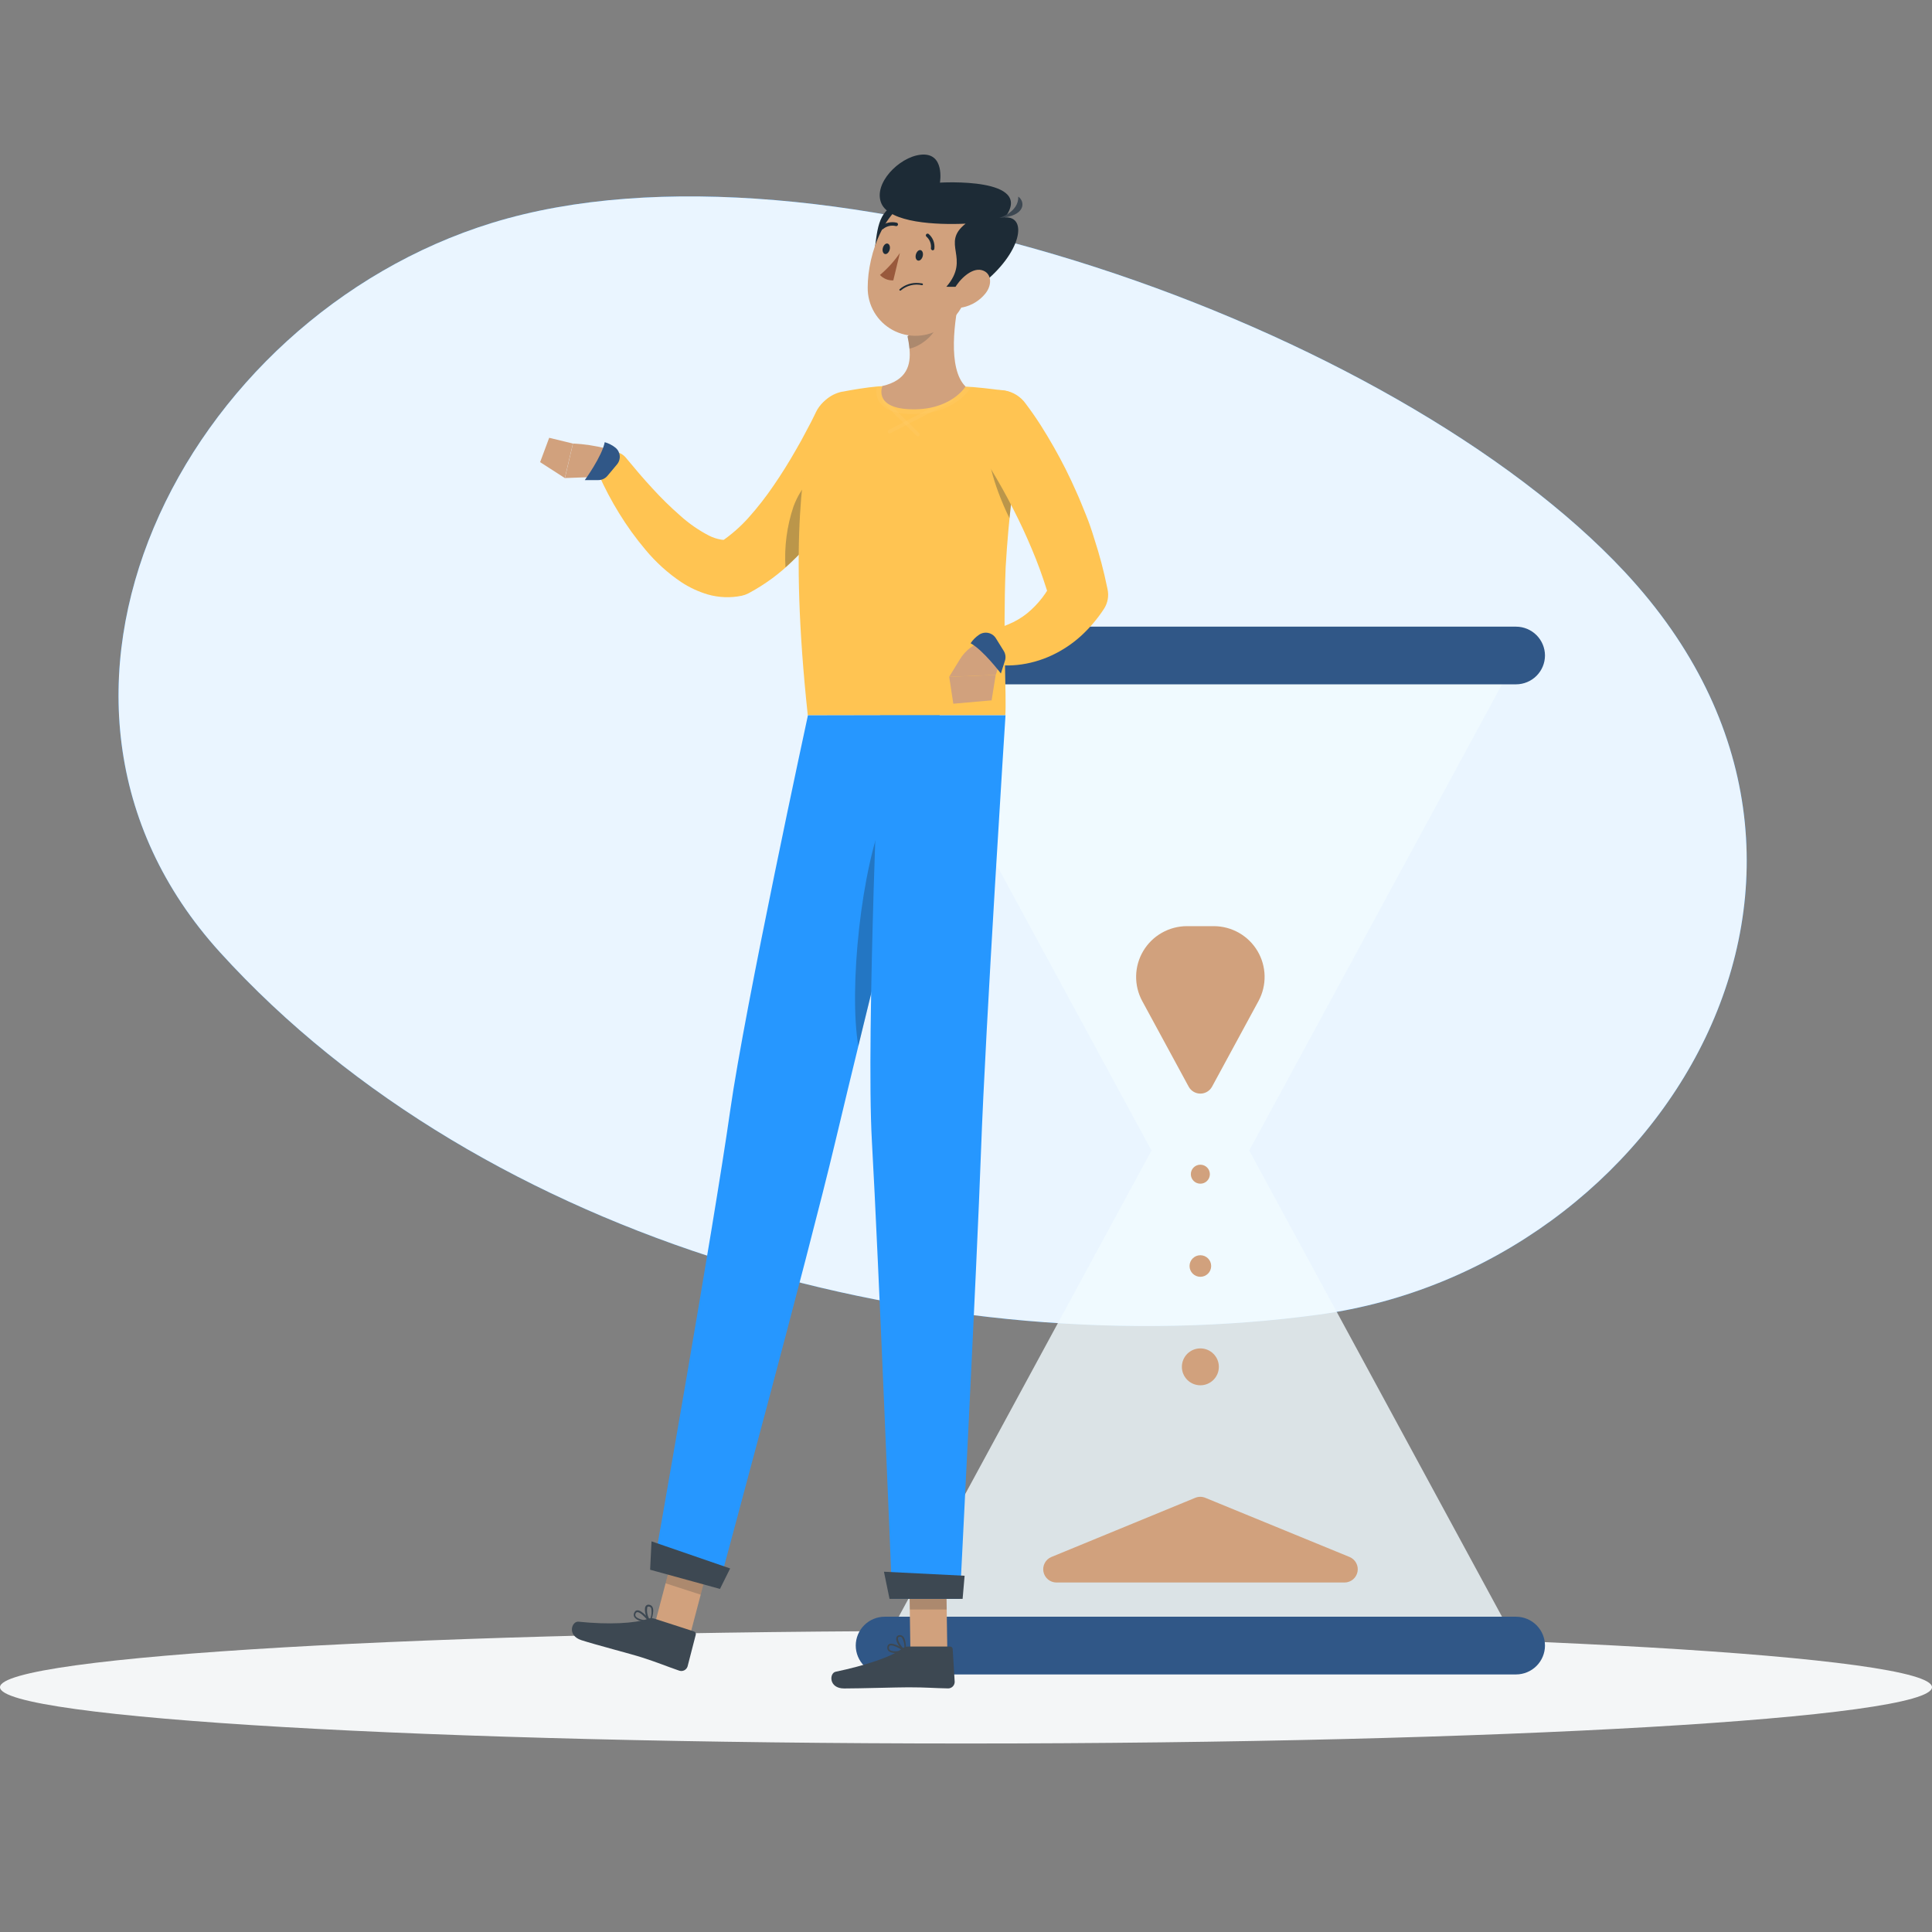 <svg width="200" height="200" viewBox="0 0 200 200" fill="none" xmlns="http://www.w3.org/2000/svg">
<rect x="0" y="0" width="200" height="200" fill="#808080" stroke="none"/>
<path d="M168.193 59.205C144.417 33.709 84.96 12.618 50.962 23.066C18.985 32.906 -1.13 72.242 22.76 98.567C50.271 128.875 97.663 141.402 136.577 136.081C172.087 131.222 197.086 90.188 168.193 59.205Z" fill="#2697FF"/>
<path opacity="0.9" d="M168.193 59.205C144.417 33.709 84.96 12.618 50.962 23.066C18.985 32.906 -1.13 72.242 22.76 98.567C50.271 128.875 97.663 141.402 136.577 136.081C172.087 131.222 197.086 90.188 168.193 59.205Z" fill="white"/>
<path d="M100 180.486C155.228 180.486 200 177.878 200 174.66C200 171.442 155.228 168.834 100 168.834C44.772 168.834 0 171.442 0 174.66C0 177.878 44.772 180.486 100 180.486Z" fill="#F4F6F7"/>
<g opacity="0.8">
<path d="M157.109 170.352L124.261 109.766L91.412 170.352H157.109Z" fill="#F1FBFF"/>
<path d="M157.109 67.857L124.261 128.438L91.412 67.857H157.109Z" fill="#F1FBFF"/>
</g>
<path d="M130.28 103.626L125.473 112.488C125.355 112.707 125.18 112.889 124.967 113.016C124.754 113.143 124.51 113.21 124.261 113.21C124.013 113.21 123.769 113.143 123.556 113.016C123.342 112.889 123.167 112.707 123.049 112.488L118.242 103.626C117.809 102.825 117.592 101.925 117.612 101.015C117.632 100.105 117.888 99.216 118.356 98.434C118.824 97.653 119.487 97.006 120.281 96.558C121.075 96.109 121.972 95.874 122.884 95.875H125.664C126.574 95.878 127.468 96.117 128.258 96.567C129.048 97.017 129.708 97.665 130.173 98.445C130.638 99.226 130.892 100.114 130.911 101.022C130.93 101.929 130.712 102.827 130.28 103.626Z" fill="#D1A17D"/>
<path d="M124.781 155.056L139.713 161.181C140.004 161.303 140.244 161.522 140.393 161.801C140.542 162.079 140.59 162.4 140.529 162.71C140.469 163.02 140.303 163.299 140.061 163.502C139.818 163.704 139.513 163.817 139.197 163.821H109.35C109.034 163.817 108.729 163.704 108.486 163.502C108.244 163.299 108.078 163.02 108.018 162.71C107.957 162.4 108.005 162.079 108.154 161.801C108.303 161.522 108.543 161.303 108.834 161.181L123.724 155.056C123.892 154.986 124.071 154.95 124.253 154.95C124.434 154.95 124.614 154.986 124.781 155.056Z" fill="#D1A17D"/>
<path d="M124.261 143.404C125.318 143.404 126.175 142.55 126.175 141.495C126.175 140.44 125.318 139.586 124.261 139.586C123.204 139.586 122.348 140.44 122.348 141.495C122.348 142.55 123.204 143.404 124.261 143.404Z" fill="#D1A17D"/>
<path d="M124.26 122.535C124.805 122.535 125.246 122.095 125.246 121.552C125.246 121.009 124.805 120.569 124.26 120.569C123.716 120.569 123.275 121.009 123.275 121.552C123.275 122.095 123.716 122.535 124.26 122.535Z" fill="#D1A17D"/>
<path d="M124.261 132.174C124.879 132.174 125.38 131.674 125.38 131.058C125.38 130.441 124.879 129.941 124.261 129.941C123.643 129.941 123.142 130.441 123.142 131.058C123.142 131.674 123.643 132.174 124.261 132.174Z" fill="#D1A17D"/>
<path d="M156.944 167.362H91.577C90.784 167.365 90.024 167.681 89.463 168.241C88.903 168.801 88.587 169.56 88.586 170.352C88.589 171.143 88.905 171.901 89.465 172.46C90.025 173.019 90.785 173.335 91.577 173.337H156.944C157.737 173.335 158.496 173.019 159.057 172.46C159.617 171.901 159.933 171.143 159.936 170.352C159.934 169.56 159.619 168.801 159.058 168.241C158.498 167.681 157.738 167.365 156.944 167.362Z" fill="#305787"/>
<path d="M156.944 64.872H91.577C90.785 64.874 90.025 65.19 89.465 65.749C88.905 66.308 88.589 67.066 88.586 67.857C88.589 68.648 88.905 69.405 89.465 69.965C90.025 70.524 90.785 70.839 91.577 70.842H156.944C157.737 70.839 158.496 70.524 159.057 69.965C159.617 69.405 159.933 68.648 159.936 67.857C159.933 67.066 159.617 66.308 159.057 65.749C158.496 65.19 157.737 64.874 156.944 64.872Z" fill="#305787"/>
<path d="M71.443 169.225L67.807 168.047L70.066 159.488L73.702 160.666L71.443 169.225Z" fill="#D1A17D"/>
<path d="M67.75 167.563L71.835 168.885C71.904 168.906 71.962 168.952 71.998 169.014C72.033 169.077 72.043 169.15 72.026 169.22L71.175 172.514C71.12 172.683 71.001 172.825 70.842 172.907C70.684 172.989 70.499 173.005 70.329 172.951C68.916 172.467 68.266 172.164 66.466 171.582C65.357 171.222 61.716 170.285 60.189 169.791C58.662 169.297 59.194 167.805 59.885 167.877C62.979 168.201 65.764 168.057 67.054 167.583C67.277 167.5 67.522 167.493 67.75 167.563Z" fill="#3D4852"/>
<path opacity="0.2" d="M73.701 160.671L70.065 159.488L68.899 163.903L72.541 165.082L73.701 160.671Z" fill="#1D2B36"/>
<path d="M83.64 74.033C83.64 74.033 77.116 104.166 75.584 115C73.908 126.863 67.61 162.488 67.61 162.488L74.362 164.351C74.362 164.351 83.717 129.802 86.451 118.268C89.416 105.746 97.282 74.007 97.282 74.007L83.64 74.033Z" fill="#2697FF"/>
<path opacity="0.3" d="M91.706 83.914C89.127 89.751 87.853 102.442 88.854 108.284C90.68 100.795 92.877 91.892 94.574 85.041C94.001 83.055 93.052 80.868 91.706 83.914Z" fill="#1D2B36"/>
<path d="M74.532 164.485L67.301 162.498L67.445 159.56L75.584 162.365L74.532 164.485Z" fill="#3D4852"/>
<path d="M66.254 167.779C66.59 167.877 66.936 167.939 67.286 167.964C67.303 167.965 67.32 167.961 67.335 167.953C67.35 167.945 67.363 167.933 67.372 167.918C67.38 167.903 67.385 167.886 67.384 167.868C67.383 167.851 67.378 167.834 67.368 167.82C67.275 167.702 66.476 166.667 65.976 166.698C65.918 166.701 65.862 166.719 65.813 166.749C65.765 166.78 65.725 166.823 65.697 166.873C65.645 166.948 65.614 167.035 65.607 167.125C65.6 167.215 65.617 167.306 65.656 167.388C65.802 167.585 66.014 167.724 66.254 167.779ZM67.074 167.779C66.383 167.697 65.909 167.522 65.795 167.3C65.771 167.248 65.762 167.19 65.769 167.133C65.775 167.076 65.796 167.022 65.831 166.976C65.844 166.951 65.863 166.93 65.887 166.915C65.91 166.9 65.937 166.891 65.965 166.889C66.234 166.858 66.739 167.362 67.074 167.763V167.779Z" fill="#3D4852"/>
<path d="M67.249 167.959H67.291C67.306 167.956 67.32 167.949 67.331 167.939C67.343 167.929 67.352 167.917 67.358 167.902C67.358 167.861 67.796 166.842 67.543 166.358C67.512 166.298 67.467 166.245 67.411 166.205C67.356 166.164 67.291 166.138 67.224 166.127C67.15 166.105 67.072 166.108 67.001 166.136C66.93 166.164 66.87 166.215 66.832 166.281C66.62 166.652 66.914 167.583 67.208 167.918L67.249 167.959ZM67.249 166.328C67.284 166.338 67.316 166.355 67.344 166.378C67.371 166.401 67.394 166.429 67.409 166.461C67.496 166.876 67.447 167.307 67.27 167.691C67.02 167.306 66.926 166.841 67.007 166.389C67.007 166.343 67.079 166.292 67.208 166.317L67.249 166.328Z" fill="#3D4852"/>
<path d="M90.582 45.422C90.386 45.886 90.221 46.236 90.04 46.627C89.86 47.018 89.664 47.378 89.473 47.749C89.091 48.495 88.689 49.221 88.271 49.946C87.427 51.404 86.498 52.809 85.486 54.156C84.451 55.549 83.304 56.856 82.056 58.063C80.727 59.368 79.22 60.481 77.58 61.367L77.451 61.434C77.242 61.541 77.02 61.621 76.791 61.67C75.616 61.914 74.399 61.867 73.247 61.532C72.29 61.246 71.38 60.823 70.545 60.276C69.144 59.336 67.886 58.199 66.811 56.9C65.812 55.715 64.903 54.457 64.093 53.137C63.292 51.84 62.581 50.49 61.963 49.097C61.803 48.729 61.783 48.315 61.904 47.933C62.026 47.55 62.282 47.225 62.624 47.015C62.967 46.806 63.374 46.726 63.771 46.792C64.168 46.858 64.527 47.064 64.784 47.373L64.835 47.435C65.686 48.464 66.61 49.56 67.538 50.559C68.443 51.553 69.403 52.495 70.416 53.379C71.311 54.189 72.306 54.88 73.376 55.438C73.777 55.643 74.206 55.786 74.65 55.86C74.899 55.906 75.155 55.885 75.393 55.798L74.604 56.102C75.67 55.385 76.642 54.538 77.497 53.58C78.428 52.536 79.29 51.432 80.076 50.276C80.891 49.092 81.665 47.852 82.392 46.575C82.763 45.942 83.119 45.299 83.454 44.645L83.97 43.673C84.13 43.359 84.305 42.998 84.429 42.746L84.46 42.674C84.836 41.883 85.508 41.27 86.332 40.967C87.156 40.665 88.066 40.697 88.867 41.057C89.667 41.417 90.294 42.076 90.613 42.892C90.932 43.708 90.917 44.617 90.572 45.422H90.582Z" fill="#FFC452"/>
<path opacity="0.3" d="M82.149 52.412C83.769 48.119 87.209 48.047 88.699 49.185C88.591 49.385 88.478 49.586 88.364 49.787C87.555 51.192 86.668 52.551 85.708 53.858C84.722 55.202 83.638 56.472 82.464 57.656C82.092 58.022 81.711 58.382 81.314 58.732C81.177 56.591 81.461 54.444 82.149 52.412Z" fill="#1D2B36"/>
<path d="M61.834 49.365L58.481 49.488L59.317 45.911C60.471 45.969 61.617 46.141 62.736 46.426C62.94 46.488 63.127 46.596 63.281 46.743C63.435 46.89 63.552 47.071 63.623 47.272C63.694 47.472 63.716 47.686 63.688 47.897C63.661 48.108 63.584 48.309 63.464 48.485C63.282 48.751 63.04 48.97 62.756 49.123C62.472 49.276 62.156 49.359 61.834 49.365Z" fill="#D1A17D"/>
<path d="M63.711 46.344C63.382 46.083 63.005 45.889 62.602 45.773C62.324 47.234 60.539 49.699 60.539 49.699H61.937C62.117 49.7 62.294 49.661 62.457 49.585C62.62 49.51 62.765 49.399 62.881 49.262L63.861 48.089C63.968 47.965 64.049 47.822 64.1 47.666C64.151 47.511 64.17 47.347 64.156 47.185C64.142 47.022 64.095 46.864 64.019 46.719C63.942 46.575 63.838 46.447 63.711 46.344Z" fill="#305787"/>
<path d="M55.913 47.842L56.852 45.32L59.307 45.917L58.471 49.488L55.913 47.842Z" fill="#D1A17D"/>
<path d="M98.066 170.893H94.244L94.11 162.056H97.932L98.066 170.893Z" fill="#D1A17D"/>
<path d="M94.043 170.45H98.339C98.375 170.449 98.411 170.454 98.445 170.467C98.478 170.479 98.509 170.498 98.535 170.523C98.562 170.547 98.583 170.576 98.598 170.609C98.613 170.641 98.621 170.677 98.623 170.713L98.829 174.104C98.829 174.283 98.759 174.454 98.633 174.581C98.508 174.708 98.337 174.781 98.159 174.783C96.663 174.758 95.951 174.67 94.032 174.67C92.872 174.67 88.988 174.789 87.384 174.789C85.78 174.789 85.837 173.203 86.502 173.059C89.556 172.421 92.279 171.515 93.357 170.687C93.551 170.53 93.793 170.447 94.043 170.45Z" fill="#3D4852"/>
<path opacity="0.2" d="M97.937 162.061H94.11L94.183 166.616H98.004L97.937 162.061Z" fill="#1D2B36"/>
<path d="M91.098 74.033C91.098 74.033 89.638 107.182 90.257 118.109C90.938 130.069 92.362 165.514 92.362 165.514H99.366C99.366 165.514 101.13 131.032 101.552 119.195C102.012 106.328 104.09 74.033 104.09 74.033H91.098Z" fill="#2697FF"/>
<path d="M99.65 165.514H92.084L91.506 162.704L99.856 163.121L99.65 165.514Z" fill="#3D4852"/>
<path d="M92.687 171.114C93.034 171.105 93.38 171.06 93.718 170.98C93.735 170.975 93.749 170.965 93.761 170.953C93.773 170.94 93.781 170.925 93.785 170.908C93.787 170.892 93.785 170.875 93.779 170.86C93.772 170.844 93.762 170.831 93.749 170.821C93.626 170.733 92.543 169.997 92.073 170.182C92.021 170.203 91.975 170.237 91.939 170.28C91.903 170.323 91.878 170.374 91.867 170.429C91.843 170.513 91.841 170.601 91.861 170.686C91.881 170.77 91.922 170.849 91.98 170.913C92.183 171.064 92.435 171.136 92.687 171.114ZM93.461 170.851C92.775 170.985 92.274 170.965 92.094 170.79C92.057 170.746 92.031 170.694 92.021 170.638C92.01 170.582 92.014 170.525 92.032 170.471C92.036 170.443 92.047 170.417 92.064 170.395C92.081 170.374 92.104 170.357 92.13 170.347C92.383 170.249 93.017 170.568 93.461 170.851Z" fill="#3D4852"/>
<path d="M93.687 170.98C93.701 170.984 93.715 170.984 93.728 170.98C93.742 170.973 93.752 170.962 93.761 170.95C93.769 170.937 93.774 170.923 93.775 170.908C93.775 170.862 93.863 169.766 93.476 169.395C93.427 169.347 93.367 169.311 93.302 169.289C93.237 169.268 93.167 169.262 93.099 169.271C93.024 169.274 92.951 169.302 92.894 169.351C92.836 169.399 92.796 169.465 92.78 169.539C92.687 169.956 93.259 170.754 93.641 170.98C93.656 170.985 93.672 170.985 93.687 170.98ZM93.171 169.436C93.207 169.435 93.242 169.442 93.275 169.455C93.308 169.468 93.338 169.488 93.362 169.513C93.575 169.881 93.664 170.307 93.615 170.728C93.285 170.445 92.903 169.838 92.96 169.565C92.96 169.513 93.001 169.452 93.13 169.436H93.171Z" fill="#3D4852"/>
<path d="M106.003 43.266C106.06 42.944 106.052 42.614 105.978 42.296C105.905 41.977 105.768 41.677 105.575 41.413C105.382 41.149 105.138 40.926 104.857 40.758C104.577 40.59 104.265 40.48 103.94 40.435H103.899C102.666 40.255 101.119 40.07 99.603 39.998C96.708 39.833 93.807 39.833 90.912 39.998C89.576 40.121 88.272 40.343 87.23 40.544H87.189C86.537 40.675 85.934 40.981 85.444 41.429C84.954 41.877 84.596 42.45 84.409 43.086C83.16 47.281 81.67 55.844 83.619 74.028H104.069C104.214 72.206 103.806 66.277 104.105 58.727C104.404 53.538 105.038 48.373 106.003 43.266Z" fill="#FFC452"/>
<path opacity="0.3" d="M105.807 44.388C105.385 46.828 104.864 50.147 104.503 53.652C104.503 53.652 102.636 49.998 102.295 46.874C101.955 43.75 104.642 43.513 105.807 44.388Z" fill="#1D2B36"/>
<g opacity="0.2">
<path opacity="0.2" d="M92.093 44.872C92.051 44.87 92.01 44.854 91.977 44.827C91.945 44.8 91.921 44.763 91.912 44.722C91.902 44.681 91.906 44.638 91.922 44.599C91.939 44.56 91.969 44.527 92.005 44.506L98.38 41.207C98.425 41.185 98.478 41.182 98.526 41.197C98.574 41.212 98.614 41.246 98.638 41.29C98.662 41.336 98.666 41.389 98.651 41.438C98.635 41.487 98.601 41.528 98.555 41.552L92.181 44.841C92.154 44.857 92.124 44.867 92.093 44.872Z" fill="white"/>
<path opacity="0.2" d="M95.013 45.17C94.987 45.171 94.962 45.167 94.939 45.157C94.916 45.147 94.895 45.133 94.879 45.114L91.382 41.65C91.347 41.613 91.328 41.564 91.328 41.514C91.328 41.463 91.347 41.414 91.382 41.377C91.418 41.342 91.467 41.322 91.518 41.322C91.569 41.322 91.618 41.342 91.655 41.377L95.147 44.846C95.182 44.883 95.202 44.931 95.202 44.983C95.202 45.033 95.182 45.082 95.147 45.119C95.129 45.136 95.108 45.149 95.085 45.158C95.062 45.167 95.037 45.171 95.013 45.17Z" fill="white"/>
<path opacity="0.2" d="M99.618 39.993C96.725 39.828 93.826 39.828 90.933 39.993H90.788C90.718 40.258 90.702 40.534 90.74 40.805C90.778 41.076 90.87 41.337 91.01 41.573C91.495 42.345 92.511 42.777 94.038 42.859H94.61C98.736 42.859 100.33 40.358 100.397 40.25L100.541 40.019L99.618 39.993Z" fill="white"/>
</g>
<path d="M91.345 39.962C93.873 39.365 94.316 37.806 94.146 36.092C94.106 35.662 94.039 35.236 93.945 34.815L97.112 32.191L99.438 30.266C98.793 33.06 98.066 38.15 99.953 40.013C99.953 40.013 98.406 42.587 94.058 42.36C90.412 42.16 91.345 39.962 91.345 39.962Z" fill="#D1A17D"/>
<path opacity="0.2" d="M93.945 34.815C94.039 35.236 94.106 35.662 94.147 36.092C95.328 35.855 96.906 34.599 97.071 33.395C97.129 32.996 97.143 32.592 97.112 32.191L93.945 34.815Z" fill="#1D2B36"/>
<path d="M92.264 21.424C90.546 22.453 90.82 25.026 90.356 26.869C91.449 26.977 93.171 25.037 93.171 25.037L94.203 22.088L92.264 21.424Z" fill="#1D2B36"/>
<path d="M101.397 26.601C100.299 30.235 99.85 32.412 97.519 33.93C96.769 34.43 95.897 34.717 94.996 34.758C94.095 34.799 93.2 34.593 92.407 34.164C91.615 33.734 90.955 33.096 90.5 32.319C90.045 31.542 89.811 30.656 89.824 29.756C89.824 26.292 91.608 20.93 95.59 20.189C96.448 20.006 97.34 20.051 98.174 20.32C99.01 20.59 99.759 21.074 100.347 21.723C100.936 22.373 101.342 23.166 101.527 24.022C101.711 24.878 101.666 25.768 101.397 26.601Z" fill="#D1A17D"/>
<path d="M97.968 29.684C100.546 26.699 97.323 25.227 99.958 23.153C96.993 23.292 92.109 23.081 91.237 21.053C90.365 19.025 93.047 16.277 95.281 16.02C97.859 15.721 97.302 18.907 97.302 18.907C97.302 18.907 107.169 18.295 104.038 22.51C106.411 22.366 105.756 26.195 101.629 29.427C100.593 29.772 97.968 29.684 97.968 29.684Z" fill="#1D2B36"/>
<path d="M103.445 22.561C103.445 22.561 105.477 21.959 105.41 20.353C106.143 20.858 106.22 22.391 103.445 22.561Z" fill="#3D4852"/>
<path d="M102.001 30.394C101.407 31.126 100.578 31.63 99.654 31.82C98.484 32.031 98.21 30.95 98.793 29.895C99.309 28.948 100.562 27.698 101.614 27.96C102.666 28.222 102.749 29.473 102.001 30.394Z" fill="#D1A17D"/>
<path d="M95.523 26.509C95.451 26.807 95.234 27.023 95.033 26.977C94.832 26.931 94.734 26.663 94.806 26.364C94.878 26.066 95.095 25.85 95.291 25.891C95.487 25.932 95.595 26.205 95.523 26.509Z" fill="#1D2B36"/>
<path d="M92.104 25.824C92.031 26.123 91.815 26.339 91.619 26.298C91.423 26.256 91.314 25.984 91.387 25.685C91.459 25.387 91.676 25.171 91.871 25.212C92.067 25.253 92.176 25.526 92.104 25.824Z" fill="#1D2B36"/>
<path d="M93.156 26.189C92.574 27.037 91.88 27.802 91.093 28.464C91.268 28.653 91.483 28.801 91.722 28.898C91.96 28.995 92.218 29.038 92.475 29.025L93.156 26.189Z" fill="#99593C"/>
<path d="M95.116 29.299C94.759 29.266 94.399 29.305 94.058 29.415C93.717 29.524 93.401 29.702 93.131 29.937C93.122 29.945 93.115 29.954 93.11 29.965C93.105 29.976 93.103 29.987 93.103 29.999C93.103 30.011 93.105 30.022 93.11 30.033C93.115 30.044 93.122 30.053 93.131 30.061C93.148 30.078 93.171 30.087 93.195 30.087C93.219 30.087 93.242 30.078 93.26 30.061C93.556 29.809 93.907 29.63 94.284 29.536C94.662 29.442 95.056 29.437 95.436 29.52C95.448 29.523 95.46 29.523 95.471 29.52C95.483 29.518 95.493 29.513 95.503 29.506C95.513 29.5 95.521 29.491 95.527 29.481C95.533 29.471 95.537 29.46 95.539 29.448C95.544 29.424 95.539 29.4 95.525 29.38C95.512 29.359 95.491 29.345 95.467 29.34L95.116 29.299Z" fill="#1D2B36"/>
<path d="M96.454 25.869C96.473 25.891 96.5 25.907 96.529 25.913C96.553 25.915 96.577 25.913 96.599 25.906C96.622 25.9 96.643 25.888 96.661 25.873C96.679 25.858 96.694 25.84 96.705 25.819C96.716 25.798 96.722 25.775 96.724 25.751C96.759 25.468 96.724 25.18 96.622 24.914C96.519 24.647 96.352 24.41 96.135 24.223C96.097 24.194 96.049 24.181 96.001 24.187C95.953 24.192 95.91 24.216 95.879 24.254C95.865 24.273 95.855 24.294 95.849 24.317C95.843 24.341 95.842 24.365 95.845 24.388C95.849 24.412 95.857 24.435 95.869 24.455C95.882 24.475 95.898 24.493 95.917 24.507C96.084 24.656 96.211 24.843 96.29 25.052C96.368 25.261 96.395 25.485 96.368 25.707C96.367 25.739 96.375 25.77 96.39 25.799C96.404 25.827 96.427 25.851 96.454 25.869Z" fill="#1D2B36"/>
<path d="M91.257 23.734C91.285 23.744 91.315 23.747 91.344 23.741C91.373 23.736 91.4 23.723 91.423 23.703C91.601 23.555 91.811 23.451 92.037 23.398C92.262 23.345 92.497 23.346 92.722 23.399C92.745 23.407 92.769 23.41 92.793 23.408C92.817 23.406 92.84 23.4 92.861 23.389C92.882 23.378 92.901 23.363 92.917 23.345C92.933 23.327 92.944 23.306 92.952 23.284C92.959 23.261 92.962 23.237 92.96 23.213C92.959 23.19 92.952 23.166 92.941 23.145C92.93 23.124 92.916 23.105 92.897 23.09C92.879 23.074 92.858 23.062 92.836 23.055C92.553 22.985 92.259 22.982 91.975 23.045C91.691 23.109 91.426 23.237 91.201 23.42C91.163 23.45 91.139 23.493 91.133 23.54C91.127 23.587 91.141 23.635 91.17 23.672C91.191 23.703 91.222 23.725 91.257 23.734Z" fill="#1D2B36"/>
<path d="M106.189 41.799L106.617 42.381L107.004 42.926C107.262 43.292 107.494 43.657 107.736 44.023C108.205 44.759 108.649 45.505 109.077 46.256C109.935 47.758 110.713 49.304 111.408 50.888C111.769 51.671 112.079 52.484 112.409 53.282C112.739 54.079 113.017 54.908 113.27 55.742C113.814 57.401 114.261 59.09 114.611 60.801L114.652 60.996C114.728 61.342 114.735 61.699 114.672 62.047C114.609 62.395 114.478 62.727 114.286 63.024C113.622 64.042 112.833 64.974 111.94 65.798C111.02 66.639 109.976 67.333 108.845 67.857C107.728 68.376 106.532 68.707 105.307 68.835C104.707 68.896 104.103 68.907 103.502 68.865C103.203 68.865 102.903 68.809 102.604 68.763L102.15 68.675L101.635 68.546C101.574 68.532 101.522 68.494 101.489 68.441C101.456 68.388 101.445 68.324 101.459 68.263L102.171 65.278C102.171 65.253 102.305 65.247 102.388 65.227L102.671 65.17C102.867 65.129 103.058 65.083 103.254 65.031C103.636 64.928 104.01 64.797 104.373 64.64C105.076 64.352 105.734 63.966 106.328 63.492C107.489 62.539 108.417 61.333 109.041 59.967L108.716 62.19C108.272 60.734 107.803 59.293 107.236 57.867C106.668 56.441 106.05 55.042 105.374 53.662C104.698 52.283 103.976 50.919 103.197 49.591C102.816 48.927 102.413 48.274 102.011 47.625L101.397 46.668L101.093 46.205L100.809 45.793L100.706 45.639C100.196 44.913 99.996 44.015 100.149 43.142C100.302 42.269 100.797 41.493 101.524 40.983C102.251 40.474 103.151 40.274 104.026 40.427C104.9 40.58 105.679 41.074 106.189 41.799Z" fill="#FFC452"/>
<path d="M99.371 68.248L98.262 70.059L103.074 69.869C103.074 69.869 104.337 66.637 102.615 66.127L101.944 66.308C100.872 66.607 99.953 67.3 99.371 68.248Z" fill="#D1A17D"/>
<path d="M101.351 65.711C101.005 65.945 100.707 66.243 100.475 66.591C101.785 67.301 103.61 69.72 103.61 69.72L104.033 68.392C104.087 68.221 104.103 68.04 104.078 67.862C104.054 67.684 103.991 67.514 103.894 67.363L103.095 66.076C103.007 65.934 102.892 65.812 102.756 65.716C102.619 65.621 102.465 65.554 102.302 65.519C102.139 65.485 101.97 65.485 101.807 65.517C101.643 65.55 101.488 65.616 101.351 65.711Z" fill="#305787"/>
<path d="M98.685 72.849L102.651 72.499L103.074 69.869L98.262 70.059L98.685 72.849Z" fill="#D1A17D"/>
</svg>
